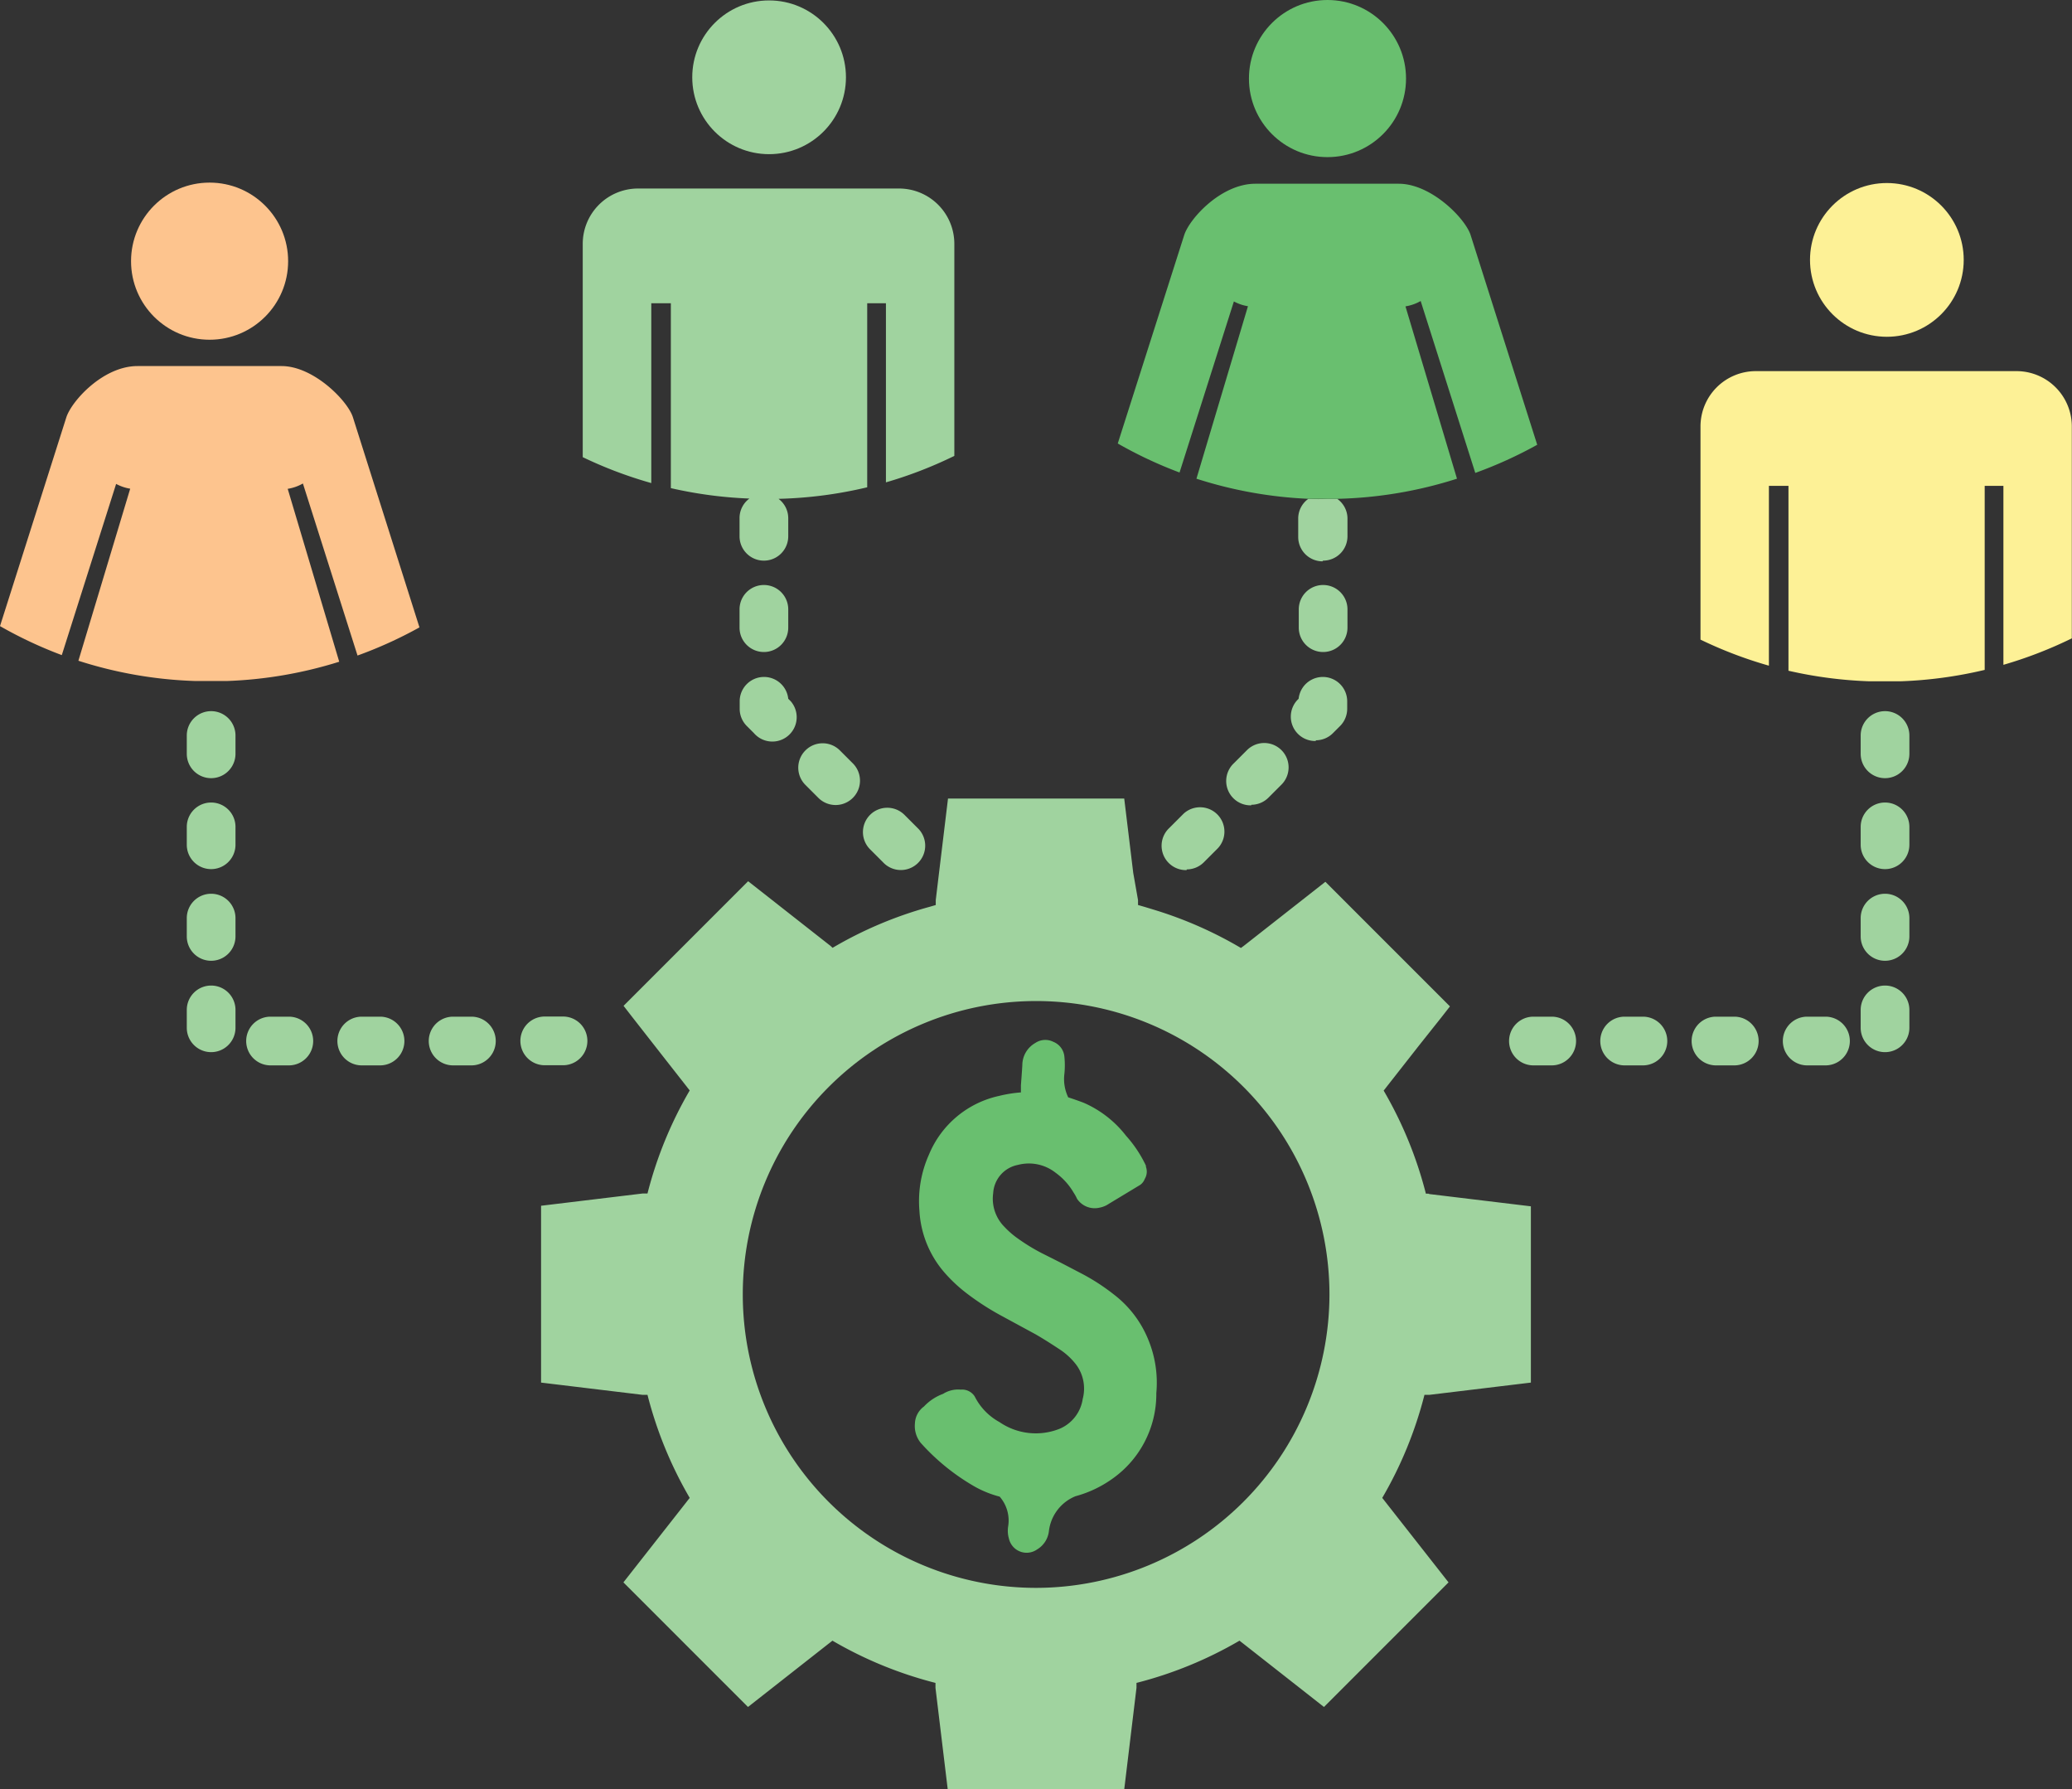 <svg xmlns="http://www.w3.org/2000/svg" viewBox="0 0 147.203 127.09"><rect x="0" y="0" width="147.203" height="127.09" fill="#333333" stroke="none"/><title>Depositphotos_122774926_07</title><g data-name="Layer 2"><g data-name="Layer 1"><g data-name="Layer 2"><g data-name="Layer 2-2"><path d="M73.61 71.09a20.84 20.84 0 1 0 20.84 20.85 20.84 20.84 0 0 0-20.84-20.85zm8.56 27.84V99a7.36 7.36 0 0 1-3.17 6.05 8.14 8.14 0 0 1-2.53 1.21 3.06 3.06 0 0 0-1.89 2.47 1.74 1.74 0 0 1-.84 1.31 1.29 1.29 0 0 1-2-.76 2 2 0 0 1-.06-.86 2.58 2.58 0 0 0-.6-2.12 7.45 7.45 0 0 1-1.75-.7 15.48 15.48 0 0 1-3.86-3.12 1.91 1.91 0 0 1-.47-1.38 1.56 1.56 0 0 1 .64-1.25A3.55 3.55 0 0 1 67 99a2 2 0 0 1 1.29-.23 1.06 1.06 0 0 1 1 .49A4.24 4.24 0 0 0 71 101a4.56 4.56 0 0 0 4.25.43 2.73 2.73 0 0 0 1.64-2.12 2.85 2.85 0 0 0-.47-2.44 4.76 4.76 0 0 0-1.05-1q-1.05-.7-1.83-1.15L72.27 94 71 93.32a18.91 18.91 0 0 1-2.3-1.5 10.72 10.72 0 0 1-1.62-1.52 7.29 7.29 0 0 1-1.77-4.3 8.09 8.09 0 0 1 .69-4 7 7 0 0 1 5-4.11 9.39 9.39 0 0 1 1.56-.25v-.51q.08-1.33.1-1.46a1.82 1.82 0 0 1 .92-1.54 1.27 1.27 0 0 1 1.26-.13 1.25 1.25 0 0 1 .72 1.05 6 6 0 0 1 0 1.19 3 3 0 0 0 .27 1.68q.57.18 1.11.39a7.68 7.68 0 0 1 3 2.34 8.76 8.76 0 0 1 1.33 2.12v.08a1 1 0 0 1-.08.86.91.91 0 0 1-.33.43q-1.46.92-2.18 1.34a1.72 1.72 0 0 1-.64.27 1.51 1.51 0 0 1-1.62-.62 3 3 0 0 0-.25-.45A4.58 4.58 0 0 0 75 83.3a3.07 3.07 0 0 0-2.65-.57 2.17 2.17 0 0 0-1.75 2 2.84 2.84 0 0 0 .8 2.4 6.17 6.17 0 0 0 1 .86q.66.45 1.64 1l1.38.7 1.38.72a14.73 14.73 0 0 1 2.36 1.52 7.65 7.65 0 0 1 2.48 3.24 8 8 0 0 1 .53 3.77z" fill="none"/><path d="M15 57a1.73 1.73 0 0 0-1.73 1.73V60a1.73 1.73 0 0 0 3.46 0v-1.3A1.73 1.73 0 0 0 15 57z" fill="#a0d39f"/><path d="M15 50.51a1.73 1.73 0 0 0-1.73 1.73v1.3a1.73 1.73 0 0 0 3.46 0v-1.3A1.73 1.73 0 0 0 15 50.51z" fill="#a0d39f"/><path d="M15 70a1.73 1.73 0 0 0-1.73 1.73V73a1.73 1.73 0 0 0 3.46 0v-1.3A1.73 1.73 0 0 0 15 70z" fill="#a0d39f"/><path d="M20.52 72.21h-1.3a1.73 1.73 0 0 0 0 3.46h1.3a1.73 1.73 0 0 0 0-3.46z" fill="#a0d39f"/><path d="M15 63.48a1.73 1.73 0 0 0-1.73 1.73v1.3a1.73 1.73 0 0 0 3.46 0v-1.3A1.73 1.73 0 0 0 15 63.48z" fill="#a0d39f"/><path d="M40 75.66a1.73 1.73 0 0 0 0-3.46h-1.3a1.73 1.73 0 0 0 0 3.46H40z" fill="#a0d39f"/><path d="M33.49 72.21h-1.3a1.73 1.73 0 0 0 0 3.46h1.3a1.73 1.73 0 0 0 0-3.46z" fill="#a0d39f"/><path d="M27 72.21h-1.3a1.73 1.73 0 0 0 0 3.46H27a1.73 1.73 0 0 0 0-3.46z" fill="#a0d39f"/><path d="M133.92 50.51a1.73 1.73 0 0 0-1.73 1.73v1.3a1.73 1.73 0 0 0 3.46 0v-1.3a1.73 1.73 0 0 0-1.73-1.73z" fill="#a0d39f"/><path d="M133.92 70a1.73 1.73 0 0 0-1.73 1.73V73a1.73 1.73 0 0 0 3.46 0v-1.3a1.73 1.73 0 0 0-1.73-1.7z" fill="#a0d39f"/><path d="M133.92 63.48a1.73 1.73 0 0 0-1.73 1.73v1.3a1.73 1.73 0 0 0 3.46 0v-1.3a1.73 1.73 0 0 0-1.73-1.73z" fill="#a0d39f"/><path d="M129.69 72.21h-1.3a1.73 1.73 0 0 0 0 3.46h1.3a1.73 1.73 0 0 0 0-3.46z" fill="#a0d39f"/><path d="M133.92 57a1.73 1.73 0 0 0-1.73 1.73V60a1.73 1.73 0 0 0 3.46 0v-1.3a1.73 1.73 0 0 0-1.73-1.7z" fill="#a0d39f"/><path d="M110.24 72.21h-1.3a1.73 1.73 0 1 0 0 3.46h1.3a1.73 1.73 0 0 0 0-3.46z" fill="#a0d39f"/><path d="M116.72 72.21h-1.3a1.73 1.73 0 1 0 0 3.46h1.3a1.73 1.73 0 1 0 0-3.46z" fill="#a0d39f"/><path d="M123.21 72.21h-1.3a1.73 1.73 0 1 0 0 3.46h1.3a1.73 1.73 0 1 0 0-3.46z" fill="#a0d39f"/><path d="M84.31 61.75a1.72 1.72 0 0 0 1.22-.51l.92-.92a1.73 1.73 0 0 0-2.36-2.53l-.09.09-.92.92a1.73 1.73 0 0 0 1.22 3z" fill="#a0d39f"/><path d="M94 39.82a1.73 1.73 0 0 0 1.73-1.73V36.8a1.72 1.72 0 0 0-.73-1.37h-.67a12.73 12.73 0 0 1-1.38 0 1.72 1.72 0 0 0-.72 1.4v1.3a1.73 1.73 0 0 0 1.72 1.74z" fill="#a0d39f"/><path d="M93.48 52.58a1.72 1.72 0 0 0 1.22-.51l.5-.5a1.73 1.73 0 0 0 .51-1.22v-.58a1.73 1.73 0 0 0-3.45-.14 1.73 1.73 0 0 0 1.22 3z" fill="#a0d39f"/><path d="M88.9 57.16a1.73 1.73 0 0 0 1.22-.51l.92-.92a1.73 1.73 0 0 0-2.45-2.45l-.92.92a1.73 1.73 0 0 0 1.22 3z" fill="#a0d39f"/><path d="M94 46.31a1.73 1.73 0 0 0 1.73-1.73v-1.3a1.73 1.73 0 0 0-3.46 0v1.3A1.73 1.73 0 0 0 94 46.31z" fill="#a0d39f"/><path d="M52.55 50.35a1.73 1.73 0 0 0 .51 1.22l.5.5a1.73 1.73 0 1 0 2.62-2.26l-.18-.18a1.73 1.73 0 0 0-3.45.14z" fill="#a0d39f"/><path d="M57.22 53.3a1.73 1.73 0 0 0 0 2.45l.92.92a1.73 1.73 0 0 0 2.45-2.45l-.92-.92a1.73 1.73 0 0 0-2.45 0z" fill="#a0d39f"/><path d="M54.27 46.31A1.73 1.73 0 0 0 56 44.58v-1.3a1.73 1.73 0 0 0-3.46 0v1.3a1.73 1.73 0 0 0 1.73 1.73z" fill="#a0d39f"/><path d="M61.81 57.88a1.73 1.73 0 0 0 0 2.44l.92.92a1.73 1.73 0 1 0 2.54-2.35l-.09-.09-.92-.92a1.73 1.73 0 0 0-2.45 0z" fill="#a0d39f"/><path d="M101.48 84.78h-.18a28.39 28.39 0 0 0-3-7.32l.12-.15.1-.13 2.29-2.92 1.59-2 .61-.78-8.85-8.85-5.72 4.49-.13.1-.15.11a28.47 28.47 0 0 0-6-2.66c-.43-.13-.87-.27-1.31-.39v-.35L80.51 62l-.64-5.28H67.35l-.67 5.54-.2 1.67v.35l-.41.12a28.42 28.42 0 0 0-6.92 2.92l-.15-.14-.13-.1-5.72-4.49-8.85 8.85.62.8 2.48 3.17 1.38 1.76.1.13.12.15a28.39 28.39 0 0 0-3 7.32h-.35l-7.21.87V98.2l7.21.87H46a28.42 28.42 0 0 0 3 7.32l-.12.15-.1.13-4.49 5.72 8.85 8.85 5.72-4.49.13-.1.15-.12a28.42 28.42 0 0 0 7.32 3v.35l.87 7.21h12.54l.87-7.21v-.35a28.41 28.41 0 0 0 7.32-3l.15.12.13.1 5.72 4.49 8.85-8.85-4.49-5.72-.1-.13-.12-.15a28.42 28.42 0 0 0 3-7.32h.35l7.21-.87V85.68l-7.21-.87zm-27.87 28a20.84 20.84 0 1 1 20.84-20.84 20.87 20.87 0 0 1-20.84 20.84z" fill="#a0d39f"/><circle cx="54.64" cy="5.49" r="5.46" fill="#a0d39f"/><path d="M46.27 34.31V21.54h1.39v13.13a30.19 30.19 0 0 0 5.58.74 1.72 1.72 0 0 0-.7 1.38v1.3a1.73 1.73 0 0 0 3.46 0V36.8a1.72 1.72 0 0 0-.69-1.37 30.24 30.24 0 0 0 6.3-.82V21.54h1.33v12.72a30 30 0 0 0 4.86-1.88V17.32a3.93 3.93 0 0 0-3.92-3.93H45.33a3.93 3.93 0 0 0-3.93 3.93v15.15a30 30 0 0 0 4.87 1.84z" fill="#a0d39f"/><circle cx="14.89" cy="18.55" r="5.58" fill="#fdc48e"/><path d="M25.4 46.56a30 30 0 0 0 4.4-2l-4.73-14.93C24.69 28.45 22.27 26 20 26H9.77c-2.45 0-4.69 2.49-5.06 3.65L0 44.47a30.15 30.15 0 0 0 4.39 2.06l3.86-12.16a3.16 3.16 0 0 0 1 .34L5.57 46.93a30.16 30.16 0 0 0 8.32 1.44h2.21a30.18 30.18 0 0 0 8-1.37l-3.66-12.28a3.16 3.16 0 0 0 1.08-.38z" fill="#fdc48e"/><path d="M79.13 91.94a14.73 14.73 0 0 0-2.36-1.52l-1.38-.72L74 89a13.46 13.46 0 0 1-1.64-1 6.17 6.17 0 0 1-1-.86 2.84 2.84 0 0 1-.8-2.4 2.17 2.17 0 0 1 1.75-2 3.07 3.07 0 0 1 2.69.56 4.58 4.58 0 0 1 1.27 1.4 3 3 0 0 1 .25.45 1.51 1.51 0 0 0 1.62.62 1.72 1.72 0 0 0 .64-.27L81 84.16a.91.91 0 0 0 .33-.43 1 1 0 0 0 .08-.86v-.08A8.76 8.76 0 0 0 80 80.67a7.68 7.68 0 0 0-3-2.34q-.55-.21-1.11-.39a3 3 0 0 1-.27-1.68 6 6 0 0 0 0-1.19 1.25 1.25 0 0 0-.78-1.07 1.27 1.27 0 0 0-1.29.08 1.82 1.82 0 0 0-.92 1.54q0 .14-.1 1.46v.51a9.39 9.39 0 0 0-1.56.25A7 7 0 0 0 66 82a8.09 8.09 0 0 0-.68 4 7.29 7.29 0 0 0 1.75 4.35 10.72 10.72 0 0 0 1.62 1.52 18.91 18.91 0 0 0 2.3 1.5l1.29.7 1.29.7q.78.45 1.83 1.15a4.76 4.76 0 0 1 1.05 1 2.85 2.85 0 0 1 .47 2.44 2.73 2.73 0 0 1-1.64 2.12A4.56 4.56 0 0 1 71 101a4.24 4.24 0 0 1-1.75-1.81 1.06 1.06 0 0 0-1-.49A2 2 0 0 0 67 99a3.55 3.55 0 0 0-1.36.9 1.56 1.56 0 0 0-.64 1.2 1.91 1.91 0 0 0 .41 1.38 15.48 15.48 0 0 0 3.86 3.12 7.45 7.45 0 0 0 1.75.7 2.58 2.58 0 0 1 .6 2.13 2 2 0 0 0 .06.86 1.29 1.29 0 0 0 2 .76 1.74 1.74 0 0 0 .84-1.31 3.06 3.06 0 0 1 1.89-2.47 8.14 8.14 0 0 0 2.59-1.22A7.36 7.36 0 0 0 82.15 99v-.06a8 8 0 0 0-.56-3.76 7.65 7.65 0 0 0-2.46-3.24z" fill="#69bf6f"/><circle cx="94.31" cy="5.58" r="5.58" fill="#69bf6f"/><path d="M104.81 33.59a30.12 30.12 0 0 0 4.4-2l-4.73-14.89c-.37-1.18-2.8-3.65-5.11-3.65H89.19c-2.45 0-4.69 2.49-5.06 3.65l-4.72 14.8a30.14 30.14 0 0 0 4.39 2.06l3.86-12.15a3.16 3.16 0 0 0 1 .34L85 34a30.17 30.17 0 0 0 8 1.43h2a30.18 30.18 0 0 0 8.51-1.43l-3.66-12.24a3.16 3.16 0 0 0 1.08-.38z" fill="#69bf6f"/><circle cx="134.05" cy="18.46" r="5.46" fill="#fdf196"/><path d="M143.29 26.36h-18.55a3.93 3.93 0 0 0-3.93 3.92v15.15a30 30 0 0 0 4.86 1.85V34.51h1.39v13.13a30.34 30.34 0 0 0 5.76.75H135a30.29 30.29 0 0 0 6-.81V34.51h1.33v12.71a30.08 30.08 0 0 0 4.86-1.88v-15a3.93 3.93 0 0 0-3.9-3.98z" fill="#fdf196"/></g></g></g></g></svg>